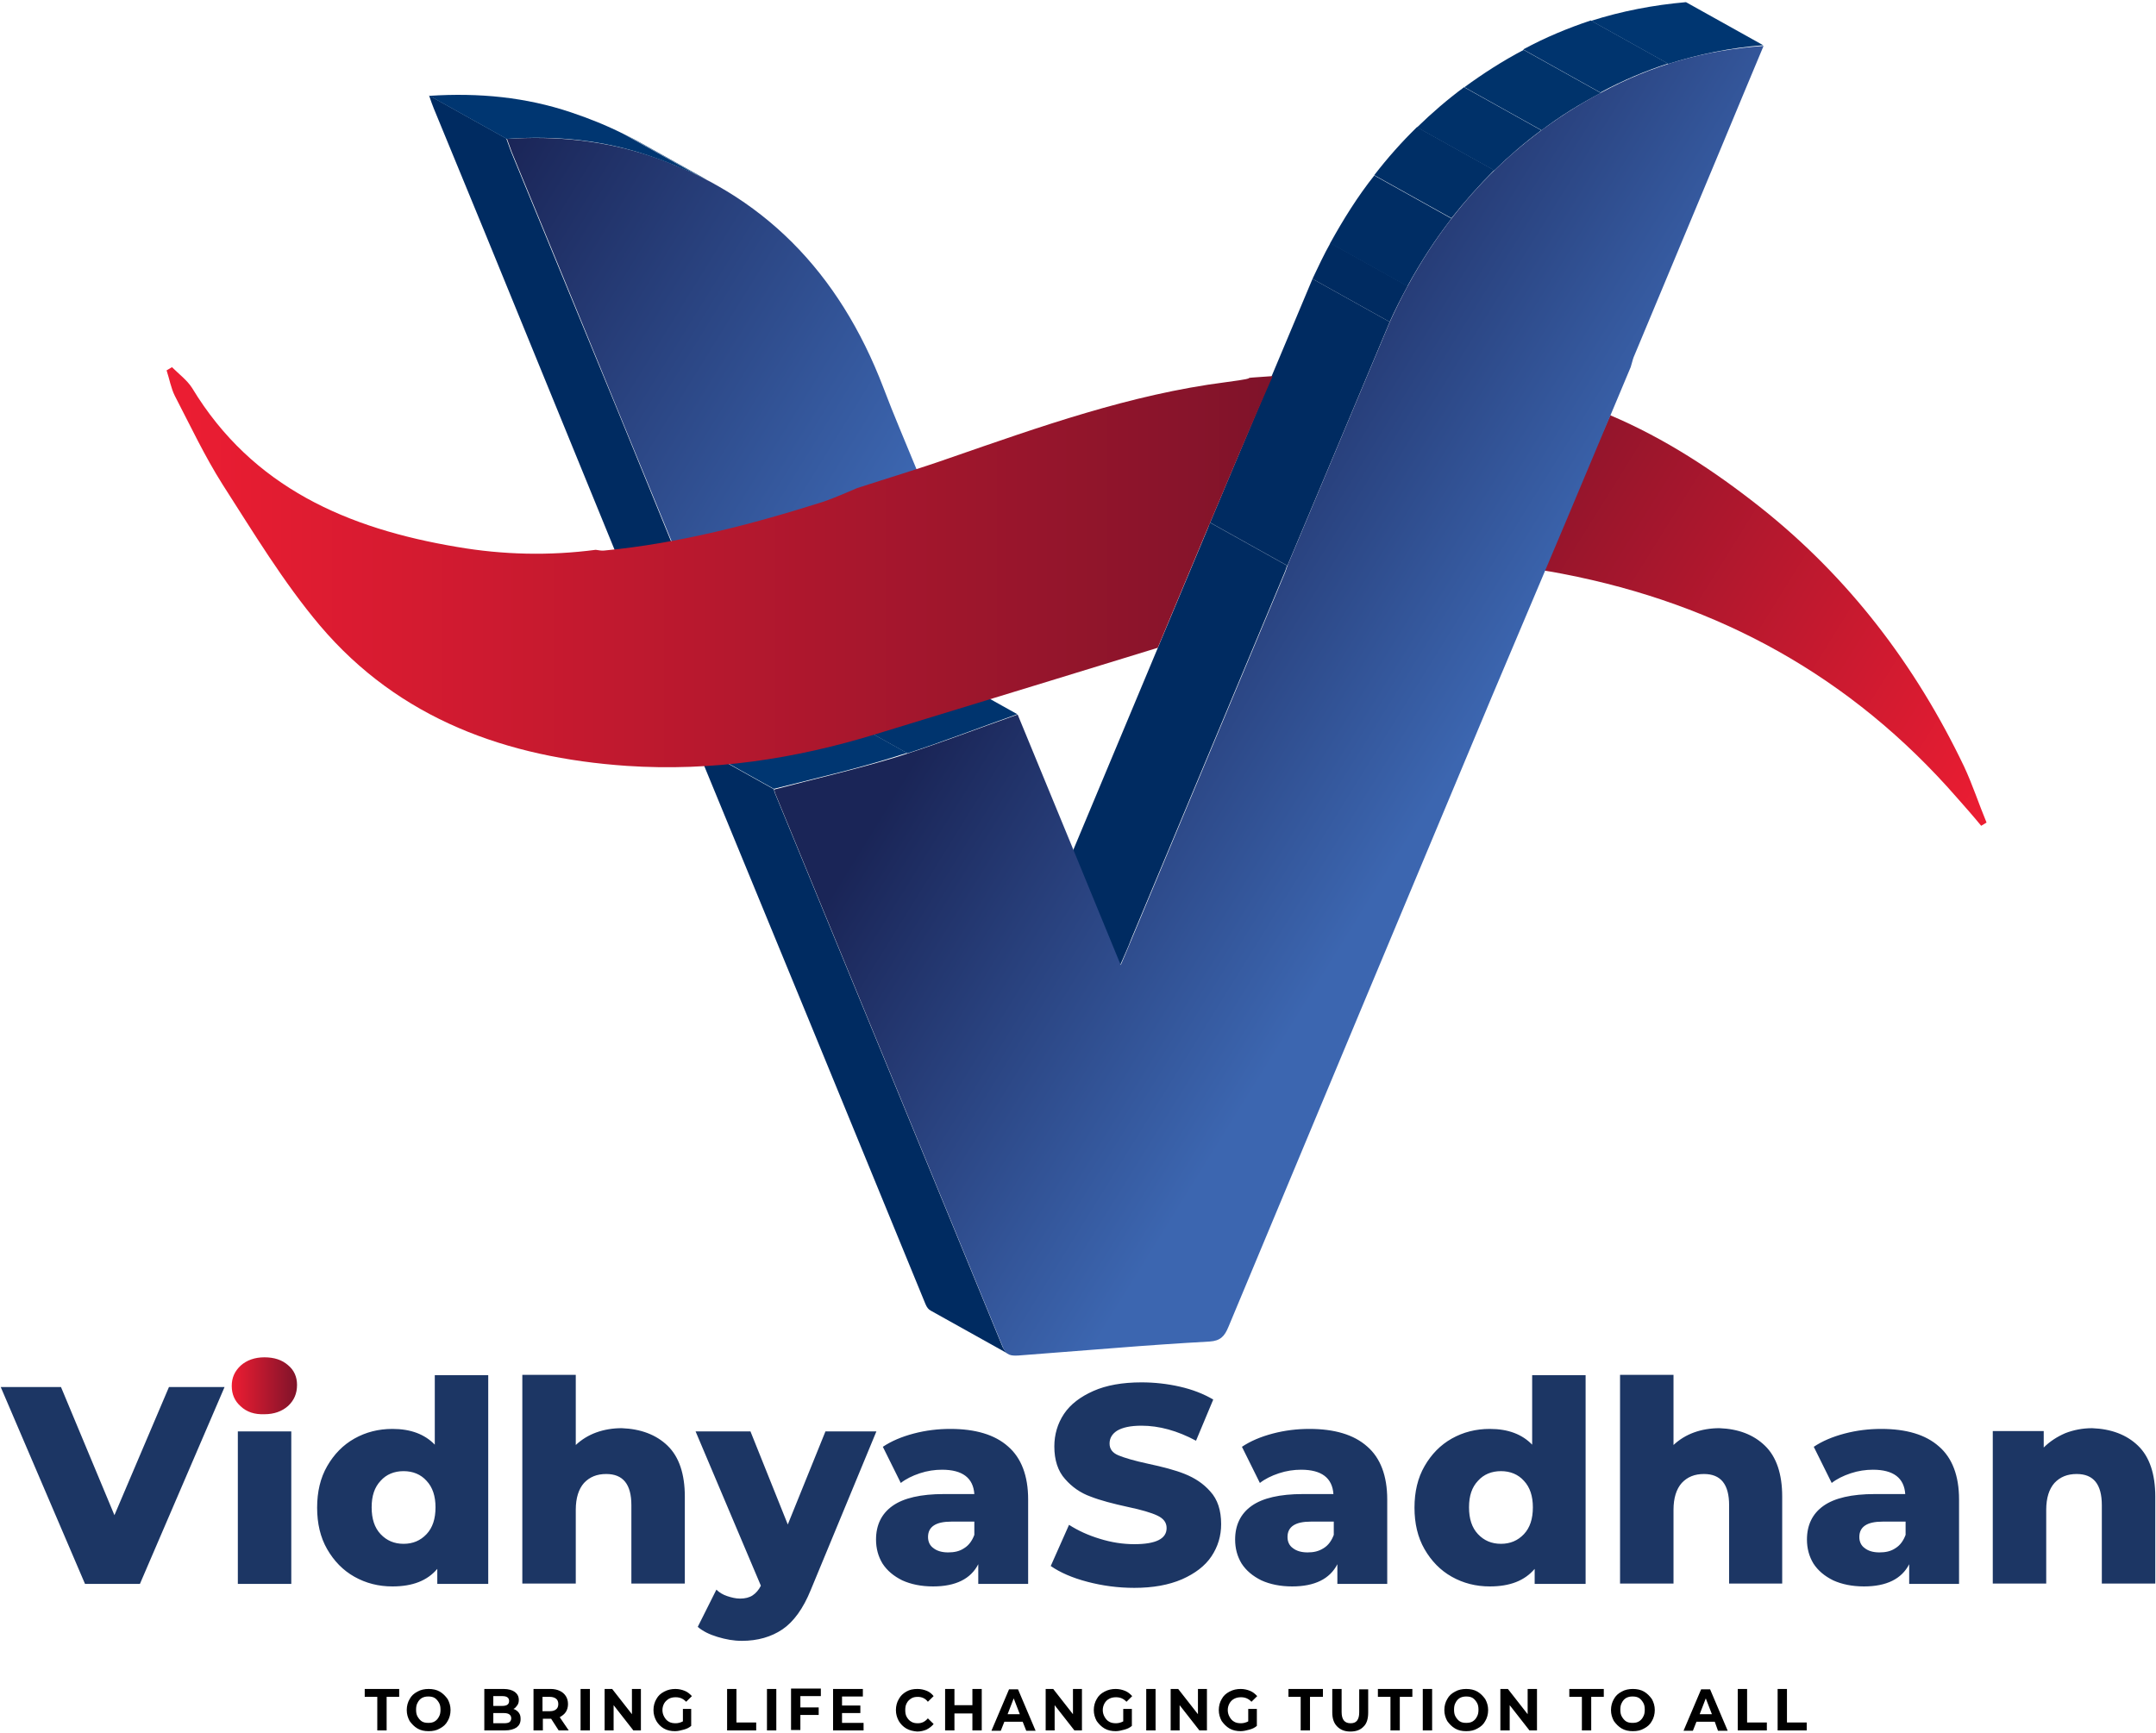 <svg xmlns="http://www.w3.org/2000/svg" width="143" height="115" viewBox="0 0 143 115">
    <defs>
        <linearGradient id="prefix__a" x1="110.89%" x2="-21.419%" y1="81.906%" y2="5.952%">
            <stop offset="0%" stop-color="#ED1D32"/>
            <stop offset="100%" stop-color="#7F132A"/>
        </linearGradient>
        <linearGradient id="prefix__b" x1="66.428%" x2="33.604%" y1="57.866%" y2="30.878%">
            <stop offset="0%" stop-color="#3C66B0"/>
            <stop offset="100%" stop-color="#1A2557"/>
        </linearGradient>
        <linearGradient id="prefix__c" x1="96.151%" x2="-12.002%" y1="86.887%" y2="19.633%">
            <stop offset="0%" stop-color="#3C66B0"/>
            <stop offset="100%" stop-color="#1A2557"/>
        </linearGradient>
        <linearGradient id="prefix__d" x1="-.007%" x2="99.994%" y1="49.919%" y2="49.919%">
            <stop offset="0%" stop-color="#ED1D32"/>
            <stop offset="100%" stop-color="#7F132A"/>
        </linearGradient>
        <linearGradient id="prefix__e" x1=".014%" x2="100.108%" y1="50.836%" y2="50.836%">
            <stop offset="0%" stop-color="#ED1D32"/>
            <stop offset="100%" stop-color="#7F132A"/>
        </linearGradient>
    </defs>
    <g fill="none">
        <g fill="#000">
            <path d="M1.024.575L.191.575.191.05 2.477.05 2.477.575 1.644.575 1.644 2.8 1.024 2.8zM3.692 2.675c-.214-.125-.38-.3-.524-.5-.119-.225-.19-.45-.19-.725 0-.275.071-.525.19-.725.12-.225.286-.375.524-.5C3.907.1 4.17.05 4.431.05s.524.05.738.175c.215.125.381.3.524.5.12.225.19.45.19.725 0 .275-.07.525-.19.725-.119.225-.286.375-.524.5-.214.125-.452.175-.738.175s-.524-.05-.739-.175zM4.836 2.2c.119-.075.214-.175.286-.325.071-.125.095-.275.095-.45s-.024-.325-.095-.45C5.05.85 4.955.725 4.836.65c-.12-.075-.262-.1-.43-.1-.166 0-.285.025-.428.1-.119.075-.214.175-.286.325-.071.125-.095.275-.095.45s.024.325.095.45c.072.125.167.25.286.325.12.075.262.1.429.1.167 0 .31-.025.429-.1zM10.41 1.625c.095.125.119.25.119.425 0 .25-.095.425-.262.55-.19.125-.429.2-.786.2H8.123V.05H9.41c.31 0 .572.075.739.2.167.125.262.3.262.525 0 .125-.024.25-.095.35-.072.1-.143.2-.262.25.143.05.262.125.357.25zM8.719.525v.65h.595c.143 0 .262-.025.334-.075.071-.05.119-.125.119-.25s-.048-.2-.12-.25c-.07-.05-.19-.075-.333-.075H8.72zM9.79 2.25c.071-.05.119-.15.119-.25 0-.225-.167-.35-.477-.35H8.72v.675h.714c.167 0 .286-.025.358-.075zM13.054 2.8l-.5-.775h-.548V2.8h-.62V.05h1.144c.238 0 .429.05.596.125.166.075.31.2.405.35.095.15.142.325.142.525s-.047.375-.142.525c-.096.15-.239.25-.405.35l.595.875h-.667zM12.887.7c-.095-.075-.238-.125-.405-.125h-.5v.95h.5c.191 0 .31-.05.405-.125.096-.075.143-.2.143-.35 0-.15-.047-.275-.143-.35zM14.507.05L15.127.05 15.127 2.8 14.507 2.8zM18.509.05L18.509 2.8 18.009 2.8 16.699 1.125 16.699 2.8 16.103 2.8 16.103.05 16.603.05 17.914 1.725 17.914.05zM21.296 1.375h.548V2.5c-.143.125-.31.2-.5.25-.19.05-.381.1-.572.1-.262 0-.524-.05-.738-.175-.215-.125-.381-.3-.5-.5-.12-.225-.191-.45-.191-.725 0-.275.071-.525.19-.725.12-.225.286-.375.525-.5.238-.125.476-.175.738-.175.238 0 .429.05.62.125.19.075.333.2.476.35L21.51.9c-.19-.2-.405-.3-.691-.3-.167 0-.31.025-.453.1-.119.075-.238.175-.31.3-.07.125-.119.275-.119.45s.048.325.12.45c.071.125.166.25.31.325.118.075.285.1.452.1.167 0 .333-.05.476-.125v-.825zM24.226.05L24.846.05 24.846 2.275 26.156 2.275 26.156 2.8 24.226 2.8zM26.87.05L27.49.05 27.49 2.8 26.87 2.8zM29.086.55L29.086 1.275 30.301 1.275 30.301 1.775 29.086 1.775 29.086 2.775 28.467 2.775 28.467.025 30.444.025 30.444.525 29.086.525zM33.278 2.3L33.278 2.8 31.254 2.8 31.254.05 33.231.05 33.231.55 31.849.55 31.849 1.15 33.064 1.15 33.064 1.65 31.849 1.65 31.849 2.3zM36.113 2.675c-.214-.125-.381-.3-.5-.5-.12-.225-.19-.45-.19-.725 0-.275.07-.525.19-.725.119-.225.286-.375.5-.5.215-.125.453-.175.739-.175.238 0 .428.05.619.125.19.075.333.2.453.35L37.542.9c-.166-.225-.405-.325-.667-.325-.166 0-.31.025-.428.1-.12.075-.239.175-.31.325-.071.125-.095.275-.095.45s.024.325.095.45c.071.125.167.25.31.325.119.075.262.1.428.1.262 0 .477-.1.667-.325l.382.375c-.12.15-.286.275-.477.375-.19.075-.381.125-.62.125-.261-.025-.5-.075-.714-.2zM41.116.05L41.116 2.8 40.496 2.8 40.496 1.675 39.305 1.675 39.305 2.8 38.686 2.8 38.686.05 39.305.05 39.305 1.125 40.496 1.125 40.496.05zM43.831 2.225h-1.215l-.238.6h-.62l1.168-2.75h.596l1.167 2.75h-.62l-.238-.6zm-.19-.5l-.405-1.05-.405 1.05h.81zM47.762.05L47.762 2.8 47.262 2.8 45.951 1.125 45.951 2.8 45.356 2.8 45.356.05 45.856.05 47.166 1.725 47.166.05zM50.525 1.375h.548V2.5c-.143.125-.31.2-.5.25-.19.05-.381.1-.572.1-.262 0-.524-.05-.738-.175-.215-.125-.382-.3-.525-.5-.119-.225-.19-.45-.19-.725 0-.275.071-.525.19-.725.12-.225.286-.375.525-.5C49.5.1 49.739.05 50 .05c.238 0 .429.05.62.125.19.075.333.2.476.35L50.716.9c-.19-.2-.405-.3-.691-.3-.167 0-.31.025-.453.1-.143.075-.238.175-.31.3-.07.125-.119.275-.119.45s.048.325.12.45c.071.125.166.25.31.325.118.075.285.1.452.1.167 0 .333-.05.476-.125v-.825h.024zM52.026.05L52.645.05 52.645 2.8 52.026 2.8zM56.052.05L56.052 2.8 55.551 2.8 54.241 1.125 54.241 2.8 53.646 2.8 53.646.05 54.146.05 55.456 1.725 55.456.05zM58.815 1.375h.548V2.5c-.143.125-.31.2-.5.25-.191.05-.382.1-.572.1-.262 0-.524-.05-.739-.175-.214-.125-.38-.3-.524-.5-.119-.225-.19-.45-.19-.725 0-.275.071-.525.19-.725.12-.225.286-.375.524-.5.239-.125.477-.175.739-.175.238 0 .429.05.62.125.19.075.333.2.476.35L59.005.9c-.19-.2-.405-.3-.69-.3-.167 0-.31.025-.453.1-.143.075-.238.175-.31.3-.071.125-.119.275-.119.45s.048.325.12.45c.07.125.166.25.309.325.12.075.286.1.453.1.166 0 .333-.05.476-.125v-.825h.024zM62.293.575L61.459.575 61.459.05 63.746.05 63.746.575 62.888.575 62.888 2.8 62.269 2.8 62.269.575zM64.675 2.525c-.214-.225-.31-.525-.31-.925V.05h.62v1.525c0 .5.19.75.595.75.19 0 .334-.05.429-.175.095-.125.143-.3.143-.55V.075h.595v1.55c0 .4-.095.725-.31.925-.214.225-.5.325-.88.325-.382 0-.668-.125-.882-.35zM68.224.575L67.391.575 67.391.05 69.677.05 69.677.575 68.844.575 68.844 2.8 68.224 2.8zM70.368.05L70.988.05 70.988 2.8 70.368 2.8zM72.512 2.675c-.214-.125-.381-.3-.524-.5-.119-.225-.19-.45-.19-.725 0-.275.071-.525.19-.725.12-.225.286-.375.524-.5.215-.125.477-.175.739-.175s.524.05.738.175c.214.125.381.3.524.5.12.225.19.45.19.725 0 .275-.07.525-.19.725-.119.225-.286.375-.524.5-.214.125-.453.175-.738.175-.286 0-.524-.05-.739-.175zM73.68 2.2c.12-.075.215-.175.286-.325.072-.125.096-.275.096-.45s-.024-.325-.096-.45C73.894.85 73.8.725 73.68.65c-.119-.075-.262-.1-.428-.1-.167 0-.286.025-.43.1-.118.075-.214.175-.285.325-.071.125-.095.275-.095.45s.024.325.095.45c.071.125.167.25.286.325.119.075.262.1.429.1.166 0 .31-.025.428-.1zM77.943.05L77.943 2.8 77.443 2.8 76.133 1.125 76.133 2.8 75.514 2.8 75.514.05 76.014.05 77.324 1.725 77.324.05zM80.921.575L80.087.575 80.087.05 82.374.05 82.374.575 81.54.575 81.54 2.8 80.921 2.8zM83.565 2.675c-.214-.125-.38-.3-.524-.5-.119-.225-.19-.45-.19-.725 0-.275.071-.525.19-.725.12-.225.286-.375.524-.5.215-.125.477-.175.739-.175s.524.05.738.175c.215.125.381.3.524.5.12.225.19.45.19.725 0 .275-.07.525-.19.725-.119.225-.286.375-.524.5-.214.125-.452.175-.738.175s-.524-.05-.739-.175zM84.71 2.2c.119-.075.214-.175.286-.325.071-.125.095-.275.095-.45s-.024-.325-.095-.45c-.072-.125-.167-.25-.286-.325-.12-.075-.262-.1-.43-.1-.166 0-.285.025-.428.1-.119.075-.214.175-.286.325-.071.125-.095.275-.095.45s.024.325.095.45c.072.125.167.25.286.325.12.075.262.1.429.1.167 0 .31-.025.429-.1zM89.735 2.225H88.52l-.238.6h-.62L88.83.075h.595l1.168 2.75h-.644l-.214-.6zm-.19-.5l-.406-1.05-.405 1.05h.81zM91.26.05L91.879.05 91.879 2.275 93.189 2.275 93.189 2.8 91.26 2.8zM93.904.05L94.523.05 94.523 2.275 95.833 2.275 95.833 2.8 93.904 2.8z" transform="translate(24 112)"/>
        </g>
        <g>
            <path fill="#002B61" d="M33.68 36.333l-3.906.167c-2.454-5.976-6.122-15-8.575-20.976-1.143-2.786-2.287-5.548-3.43-8.334-.095-.238-.19-.5-.31-.857L22.58 9.19l.31.858c1.143 2.785 2.287 5.547 3.43 8.333 2.477 6 4.93 11.976 7.36 17.952" transform="translate(11)"/>
            <path fill="url(#prefix__a)" d="M28.035 23.452c-3.216-6.714-7.622-12.5-13.458-17.142C11.481 3.857 8.217 1.714 4.573.167L.071 10.452c.453.072.906.143 1.358.238 10.385 2 19.15 6.834 26.13 14.834.547.619 1.095 1.238 1.62 1.88l.356-.214c-.524-1.261-.929-2.523-1.5-3.738z" transform="translate(11) translate(91.226 27.381)"/>
            <g>
                <path fill="#002B61" d="M45.923 64l-5.121-2.857c.286-.667.5-1.167.714-1.69l10.219-24.43c.047-.118.095-.237.119-.356l5.12 2.857c-.047.119-.07.238-.118.357L46.637 62.31c-.19.523-.428 1.023-.714 1.69M56.999 37.524l-5.121-2.857c2.262-5.381 4.525-10.786 6.788-16.167l5.121 2.857c-2.263 5.405-4.526 10.786-6.788 16.167" transform="translate(11) translate(17.388)"/>
                <g>
                    <path fill="#002B61" d="M5.193 21.357L.07 18.5c.382-.81.763-1.619 1.191-2.381l5.121 2.857c-.428.786-.833 1.572-1.19 2.381" transform="translate(11) translate(17.388) translate(58.594)"/>
                    <path fill="#002D64" d="M6.36 19l-5.121-2.857c.88-1.595 1.834-3.12 2.93-4.5l5.12 2.857c-1.071 1.381-2.048 2.881-2.93 4.5" transform="translate(11) translate(17.388) translate(58.594)"/>
                    <path fill="#002F66" d="M9.29 14.476L4.167 11.62c.882-1.143 1.81-2.19 2.835-3.19l5.12 2.857c-1 1-1.952 2.071-2.834 3.19" transform="translate(11) translate(17.388) translate(58.594)"/>
                    <path fill="#003169" d="M12.124 11.31L7.003 8.452c.976-.952 2.024-1.857 3.12-2.666l5.121 2.857c-1.096.81-2.144 1.714-3.12 2.667" transform="translate(11) translate(17.388) translate(58.594)"/>
                    <path fill="#00336B" d="M15.268 8.643l-5.121-2.857c1.238-.905 2.525-1.738 3.93-2.476l5.121 2.857c-1.405.738-2.715 1.547-3.93 2.476" transform="translate(11) translate(17.388) translate(58.594)"/>
                    <path fill="#00346E" d="M19.174 6.143l-5.12-2.857.023-.024c1.453-.786 2.954-1.405 4.454-1.905l5.121 2.857c-1.524.5-3.001 1.12-4.454 1.905 0 .024 0 .024-.024.024" transform="translate(11) translate(17.388) translate(58.594)"/>
                    <path fill="#003671" d="M23.676 4.238l-5.121-2.857C20.58.738 22.675.333 24.843.143L29.964 3c-2.167.167-4.263.595-6.288 1.238" transform="translate(11) translate(17.388) translate(58.594)"/>
                </g>
                <path fill="#002B61" d="M38.468 89.81l-5.122-2.858c-.142-.071-.262-.214-.357-.452C27.963 74.238 22.938 62 17.888 49.762c-.048-.12-.071-.238-.071-.262l5.12 2.857c.024.048.024.167.072.262 5.026 12.238 10.075 24.476 15.101 36.738.12.238.238.381.358.453" transform="translate(11) translate(17.388)"/>
                <g>
                    <path fill="#003671" d="M5.312 7.81L.19 4.952c2.715-.714 5.406-1.31 8.074-2.142.262-.072.524-.167.762-.239l5.121 2.858c-.262.071-.524.166-.762.238-2.644.833-5.359 1.452-8.074 2.143" transform="translate(11) translate(17.388) translate(17.626 44.524)"/>
                    <path fill="#00346E" d="M14.172 5.452l-5.12-2.857C11.456 1.833 13.838.905 16.34 0l5.12 2.857c-2.5.881-4.882 1.81-7.288 2.595" transform="translate(11) translate(17.388) translate(17.626 44.524)"/>
                </g>
                <g>
                    <path fill="url(#prefix__b)" d="M72.576 3.286c-6.336 3.38-10.98 8.5-14.03 15.238-2.262 5.38-4.525 10.786-6.788 16.166-.047.12-.071.239-.119.358L41.421 59.476c-.214.524-.429 1.024-.715 1.69-2.334-5.69-4.597-11.19-6.836-16.618-2.786.976-5.406 2-8.074 2.833-2.668.81-5.36 1.429-8.075 2.143.024.047.024.166.072.262 5.026 12.238 10.075 24.476 15.1 36.738.215.547.549.571 1.025.547l6.431-.5c2.072-.166 4.169-.31 6.265-.428.69-.048.976-.333 1.238-.976 5.812-13.929 11.624-27.857 17.46-41.786 1.62-3.857 3.263-7.69 4.882-11.548 1.453-3.452 2.882-6.88 4.335-10.333.072-.214.12-.452.19-.643 1.954-4.69 3.931-9.405 5.884-14.095.905-2.167 1.787-4.31 2.74-6.572-3.812.262-7.385 1.262-10.767 3.096z" transform="translate(11) translate(17.388) translate(5.24 2.857)"/>
                    <path fill="url(#prefix__c)" d="M27.177 28.31c-.738-1.81-1.524-3.62-2.215-5.453-2.93-7.667-8.027-12.905-15.577-15.405C6.407 6.476 3.287 6.142 0 6.357c.12.333.214.595.31.857C1.453 10 2.596 12.762 3.74 15.548 6.193 21.524 8.646 27.524 11.1 33.5c.143 0 .285.024.452 0h.095c4.621-.81 9.075-2.357 13.506-4.143.643-.31 1.334-.714 2.024-1.047z" transform="translate(11) translate(17.388) translate(5.24 2.857)"/>
                </g>
                <g>
                    <path fill="#003671" d="M5.216 3.024L.096.167c3.31-.215 6.407.095 9.384 1.095 1.215.405 2.382.88 3.477 1.428l5.122 2.858C16.983 5 15.816 4.524 14.6 4.119c-2.954-1-6.074-1.333-9.385-1.095" transform="translate(11) translate(17.388) translate(0 6.19)"/>
                    <path fill="#00346E" d="M18.102 5.548l-5.12-2.858c.333.167.642.334.952.5l5.121 2.858c-.31-.19-.643-.358-.953-.5" transform="translate(11) translate(17.388) translate(0 6.19)"/>
                </g>
            </g>
            <path fill="url(#prefix__d)" d="M51.997 30.381c-2.025.714-4.097 1.333-6.146 2-.738.31-1.476.643-2.239.905-4.74 1.5-9.551 2.762-14.53 3.238-.19.024-.38-.024-.57-.048-3.073.405-6.146.334-9.195-.19C12.077 35.07 5.74 32.357 1.74 25.738c-.334-.524-.882-.928-1.334-1.38-.12.07-.238.142-.357.213.19.572.285 1.167.547 1.69 1.025 1.977 1.977 4 3.168 5.882 2.049 3.19 4.026 6.476 6.455 9.357 5.264 6.214 12.41 8.762 20.342 9.31 5.645.38 11.17-.453 16.578-2.12 5.788-1.761 18.65-5.714 18.65-5.714s5.264-12.666 7.622-18.024c-3.097.215-.048 0-3.12.405-6.312.81-12.315 2.953-18.293 5.024z" transform="translate(11)"/>
        </g>
        <g>
            <path fill="#1C3664" d="M14.895 2.019L9.28 15.081 5.639 15.081 0.048 2.019 4.045 2.019 7.59 10.521 11.207 2.019z" transform="translate(0 90)"/>
            <path fill="url(#prefix__e)" d="M15.966 3.301c-.405-.356-.595-.807-.595-1.354 0-.546.19-.973.595-1.353.404-.356.928-.546 1.57-.546s1.166.166 1.57.522c.405.333.595.784.595 1.306 0 .57-.19 1.022-.595 1.401-.404.357-.928.547-1.57.547-.642.024-1.166-.143-1.57-.523z" transform="translate(0 90)"/>
            <path fill="#1C3664" d="M32.383 1.235v13.846h-3.379v-.997c-.666.784-1.641 1.164-2.974 1.164-.928 0-1.76-.214-2.522-.642-.761-.427-1.356-1.045-1.808-1.829-.452-.783-.666-1.71-.666-2.754 0-1.046.214-1.972.666-2.755.452-.784 1.047-1.402 1.808-1.83.762-.427 1.594-.64 2.522-.64 1.214 0 2.142.356 2.808 1.045V1.235h3.545zM28.291 11.78c.404-.428.595-1.021.595-1.781 0-.737-.19-1.33-.595-1.758-.381-.427-.904-.641-1.523-.641-.619 0-1.142.214-1.523.641-.404.428-.595.998-.595 1.758s.19 1.353.595 1.781c.405.428.904.641 1.523.641.619 0 1.118-.213 1.523-.641zM44.28 5.914c.761.736 1.142 1.876 1.142 3.372v5.771h-3.545v-5.2c0-1.378-.547-2.067-1.666-2.067-.618 0-1.094.19-1.475.594-.357.403-.547.997-.547 1.781v4.893h-3.545V1.21h3.545v4.655c.38-.356.833-.641 1.356-.831.524-.19 1.095-.285 1.69-.285 1.26.048 2.284.428 3.045 1.164zM58.128 4.964l-4.354 10.521c-.5 1.235-1.142 2.114-1.88 2.613-.738.498-1.642.76-2.689.76-.547 0-1.07-.096-1.618-.262-.547-.166-.975-.38-1.308-.665l1.237-2.47c.19.19.428.333.714.428.285.095.57.166.856.166.333 0 .619-.071.833-.214.214-.142.405-.356.547-.641l-4.33-10.236h3.64l2.475 6.175 2.498-6.175h3.379zM66.86 5.961c.88.76 1.333 1.948 1.333 3.515v5.605h-3.308v-1.306c-.5.974-1.499 1.473-2.998 1.473-.785 0-1.475-.143-2.046-.404-.571-.285-1-.641-1.309-1.117-.285-.475-.428-.997-.428-1.59 0-.95.357-1.71 1.095-2.233.737-.523 1.88-.784 3.402-.784h2.023c-.072-1.069-.786-1.615-2.142-1.615-.476 0-.975.071-1.475.237-.5.167-.928.38-1.261.642l-1.19-2.399c.571-.38 1.238-.665 2.046-.879.81-.213 1.618-.308 2.427-.308 1.666 0 2.95.38 3.831 1.163zm-2.903 6.745c.31-.19.524-.498.667-.878v-.88H63.1c-1.023 0-1.547.333-1.547 1.022 0 .309.12.57.357.736.238.19.571.285.976.285.404 0 .761-.071 1.07-.285zM72.119 14.939c-1-.261-1.809-.618-2.427-1.045l1.213-2.732c.595.38 1.261.69 2.046.927.762.237 1.523.356 2.285.356 1.427 0 2.141-.356 2.141-1.069 0-.38-.214-.641-.619-.831-.404-.19-1.047-.38-1.95-.57-.976-.214-1.809-.428-2.475-.689-.666-.237-1.237-.641-1.69-1.163-.475-.523-.713-1.26-.713-2.162 0-.784.214-1.52.642-2.161.428-.641 1.095-1.14 1.951-1.52.857-.38 1.927-.57 3.188-.57.857 0 1.714.095 2.546.285.833.19 1.57.475 2.213.855l-1.142 2.731c-1.237-.665-2.45-.997-3.617-.997-.737 0-1.26.119-1.617.332-.334.214-.5.499-.5.855 0 .357.19.618.595.784.404.166 1.047.356 1.927.546 1 .214 1.832.428 2.475.689.642.261 1.213.618 1.689 1.164.476.522.714 1.235.714 2.161 0 .784-.214 1.496-.643 2.137-.428.642-1.094 1.14-1.95 1.52-.881.38-1.928.57-3.165.57-1.095 0-2.118-.142-3.117-.403zM90.678 5.961c.88.76 1.332 1.948 1.332 3.515v5.605h-3.307v-1.306c-.5.974-1.5 1.473-2.998 1.473-.785 0-1.475-.143-2.046-.404-.571-.285-1-.641-1.31-1.117-.285-.475-.427-.997-.427-1.59 0-.95.357-1.71 1.094-2.233.738-.523 1.88-.784 3.403-.784h2.022c-.071-1.069-.785-1.615-2.141-1.615-.476 0-.976.071-1.476.237-.5.167-.927.38-1.26.642l-1.19-2.399c.57-.38 1.237-.665 2.046-.879.809-.213 1.618-.308 2.427-.308 1.665 0 2.95.38 3.83 1.163zm-2.88 6.745c.31-.19.524-.498.667-.878v-.88h-1.523c-1.023 0-1.546.333-1.546 1.022 0 .309.118.57.356.736.238.19.571.285.976.285.404 0 .738-.071 1.07-.285zM105.168 1.235v13.846h-3.379v-.997c-.666.784-1.641 1.164-2.974 1.164-.928 0-1.76-.214-2.522-.642-.761-.427-1.356-1.045-1.808-1.829-.452-.783-.667-1.71-.667-2.754 0-1.046.215-1.972.667-2.755.452-.784 1.047-1.402 1.808-1.83.761-.427 1.594-.64 2.522-.64 1.214 0 2.142.356 2.808 1.045V1.235h3.545zm-4.092 10.545c.404-.428.594-1.021.594-1.781 0-.737-.19-1.33-.594-1.758-.381-.427-.905-.641-1.523-.641-.619 0-1.142.214-1.523.641-.405.428-.595.998-.595 1.758s.19 1.353.595 1.781c.404.428.904.641 1.523.641.618 0 1.118-.213 1.523-.641zM117.065 5.914c.761.736 1.142 1.876 1.142 3.372v5.771h-3.521v-5.2c0-1.378-.548-2.067-1.666-2.067-.619 0-1.095.19-1.475.594-.357.403-.547.997-.547 1.781v4.893h-3.546V1.21h3.546v4.655c.38-.356.832-.641 1.356-.831.523-.19 1.094-.285 1.69-.285 1.26.048 2.26.428 3.02 1.164zM128.605 5.961c.88.76 1.332 1.948 1.332 3.515v5.605h-3.307v-1.306c-.5.974-1.5 1.473-2.998 1.473-.785 0-1.475-.143-2.046-.404-.571-.285-1-.641-1.309-1.117-.285-.475-.428-.997-.428-1.59 0-.95.357-1.71 1.094-2.233.738-.523 1.88-.784 3.403-.784h2.022c-.071-1.069-.785-1.615-2.141-1.615-.476 0-.976.071-1.475.237-.5.167-.928.38-1.261.642l-1.19-2.399c.57-.38 1.237-.665 2.046-.879.81-.213 1.618-.308 2.427-.308 1.666 0 2.95.38 3.83 1.163zm-2.88 6.745c.31-.19.524-.498.667-.878v-.88h-1.523c-1.023 0-1.546.333-1.546 1.022 0 .309.119.57.357.736.237.19.57.285.975.285s.761-.071 1.07-.285zM141.81 5.914c.762.736 1.142 1.876 1.142 3.372v5.771h-3.545v-5.2c0-1.378-.547-2.067-1.665-2.067-.619 0-1.095.19-1.476.594-.357.403-.547.997-.547 1.781v4.893h-3.545V4.94h3.379v1.092c.404-.403.88-.712 1.427-.95.547-.213 1.142-.332 1.785-.332 1.26.048 2.284.428 3.045 1.164zM15.775 4.964H19.32V15.081H15.775z" transform="translate(0 90)"/>
        </g>
    </g>
</svg>
